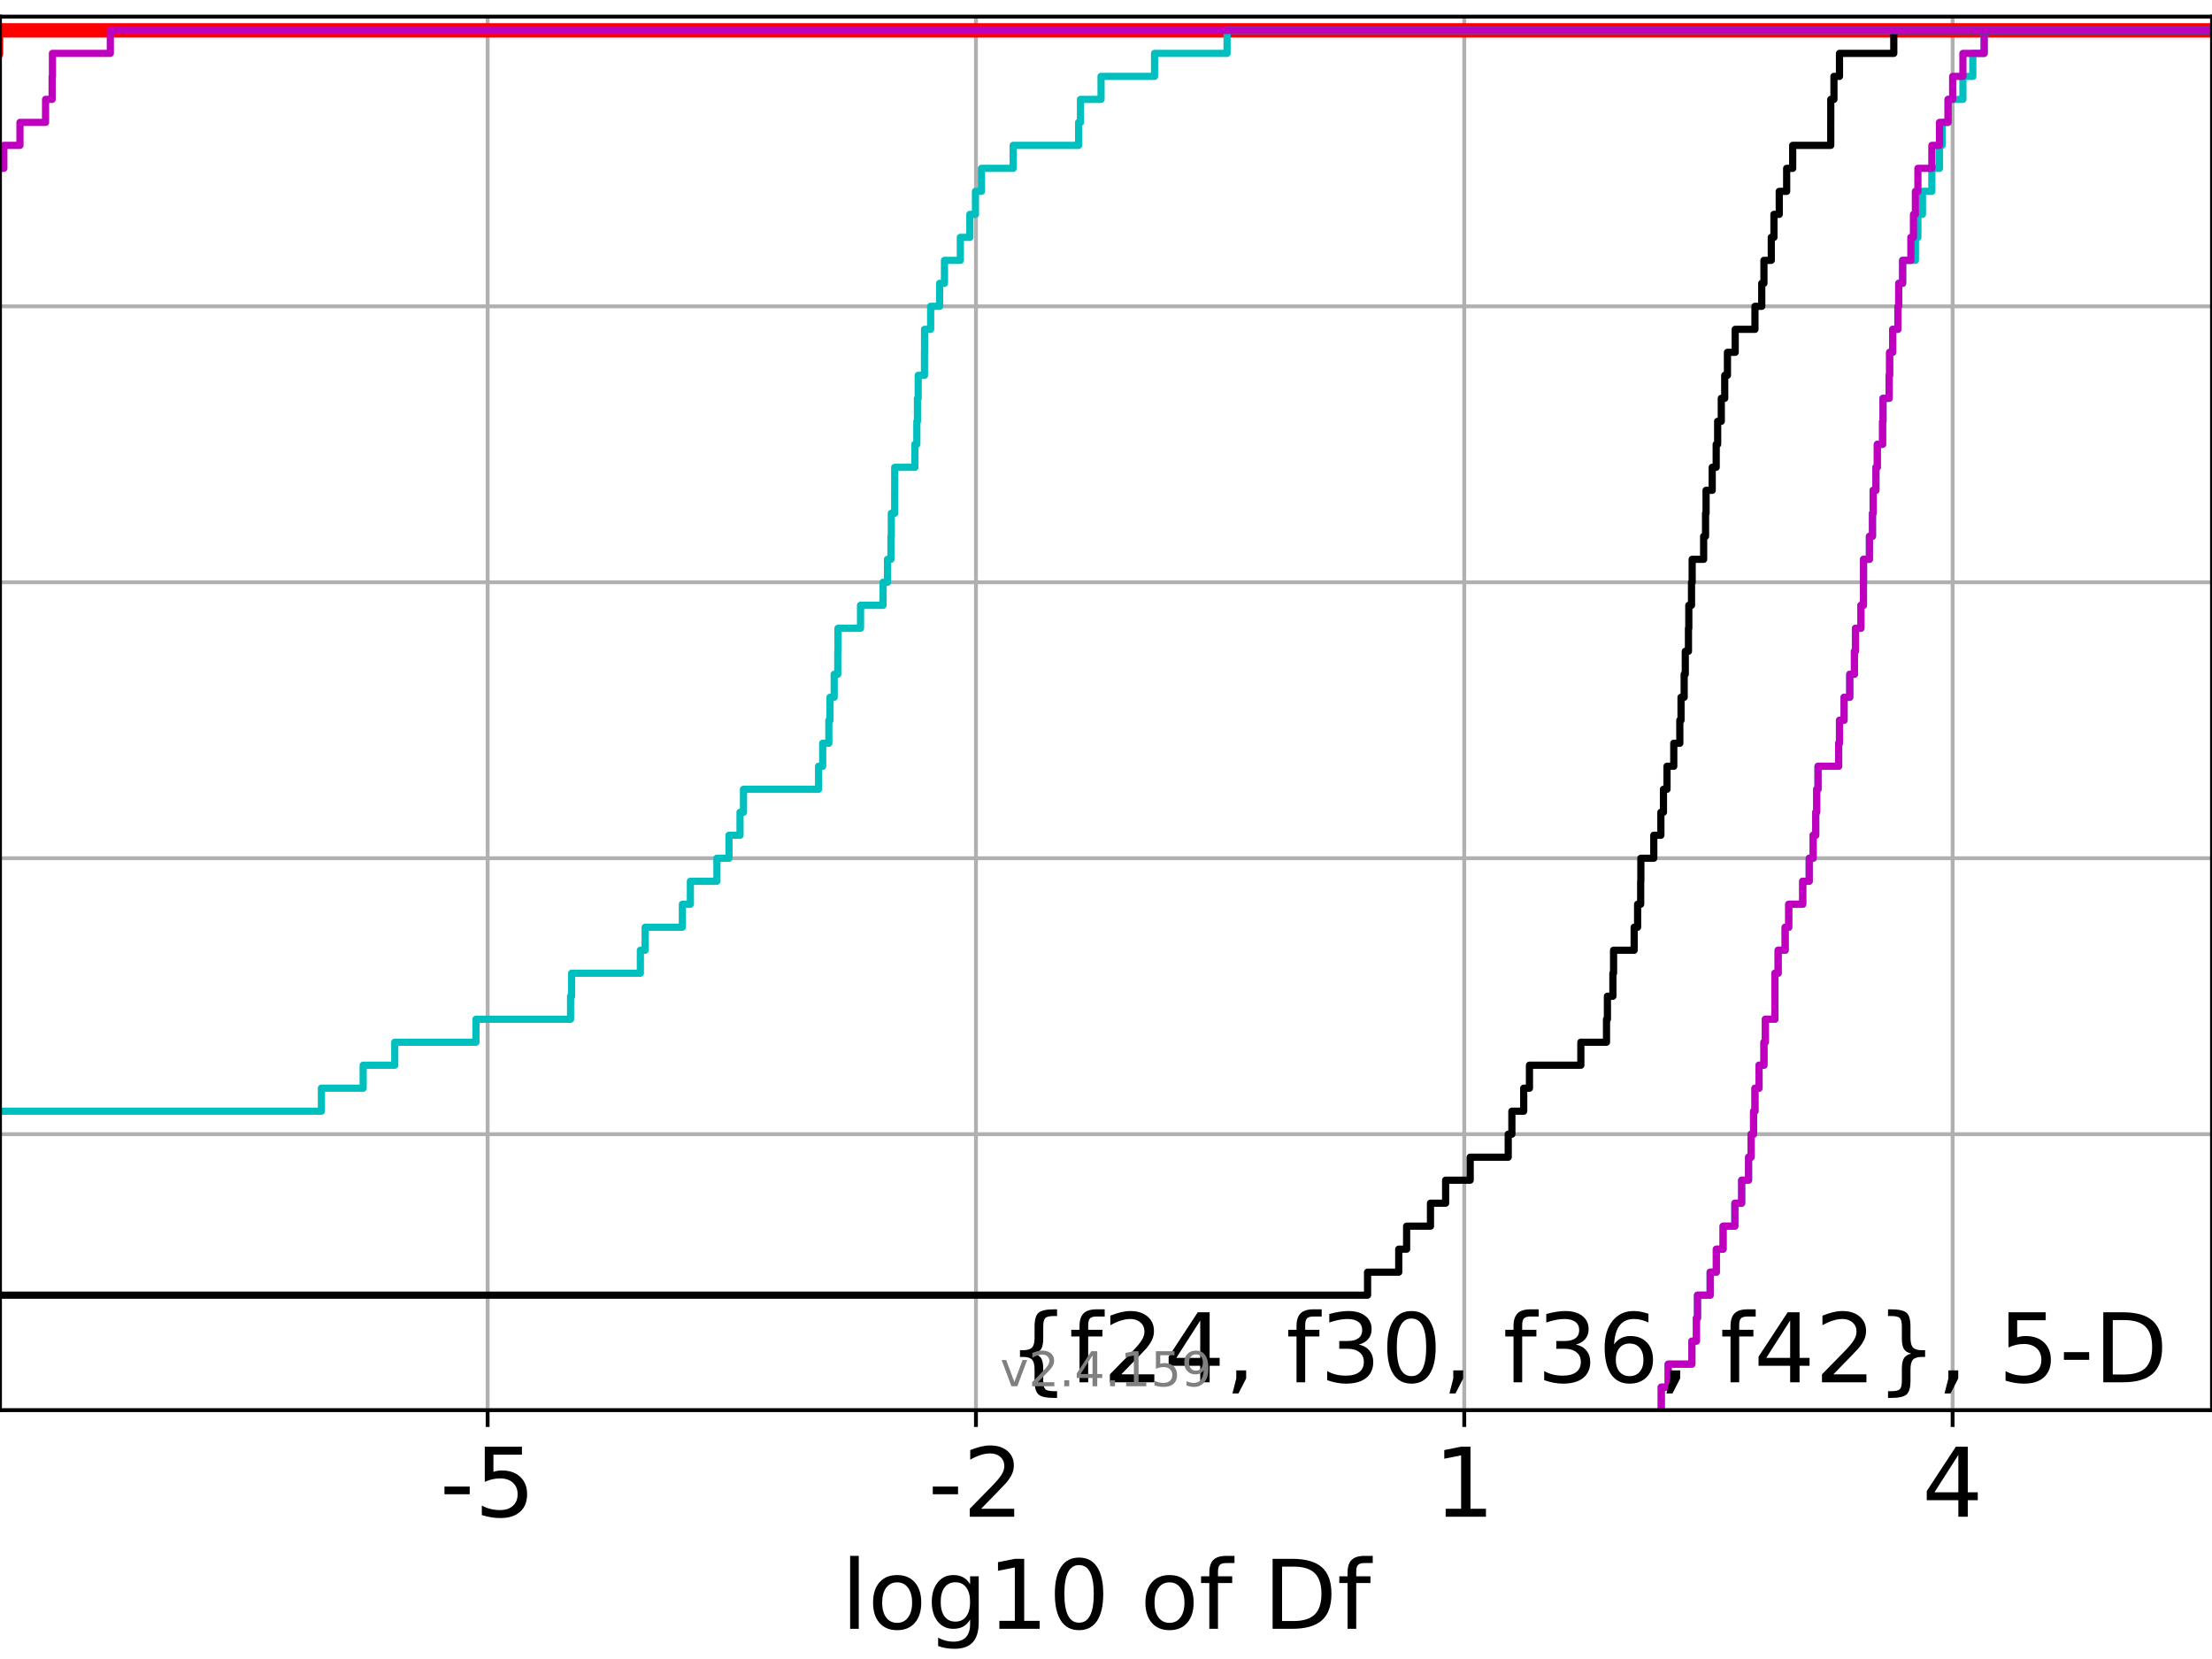 <?xml version="1.0" encoding="utf-8" standalone="no"?>
<!DOCTYPE svg PUBLIC "-//W3C//DTD SVG 1.1//EN"
  "http://www.w3.org/Graphics/SVG/1.1/DTD/svg11.dtd">
<!-- Created with matplotlib (https://matplotlib.org/) -->
<svg height="345.6pt" version="1.1" viewBox="0 0 460.8 345.6" width="460.8pt" xmlns="http://www.w3.org/2000/svg" xmlns:xlink="http://www.w3.org/1999/xlink">
 <defs>
  <style type="text/css">*{stroke-linecap:butt;stroke-linejoin:round;}</style>
 </defs>
 <g id="figure_1">
  <g id="patch_1">
   <path d="M 0 345.6 
L 460.8 345.6 
L 460.8 0 
L 0 0 
z
" style="fill:#ffffff;"/>
  </g>
  <g id="axes_1">
   <g id="patch_2">
    <path d="M 0 293.76 
L 460.8 293.76 
L 460.8 3.456 
L 0 3.456 
z
" style="fill:#ffffff;"/>
   </g>
   <g id="matplotlib.axis_1">
    <g id="xtick_1">
     <g id="line2d_1">
      <path clip-path="url(#p9fcba4b792)" d="M 101.581 293.76 
L 101.581 3.456 
" style="fill:none;stroke:#b0b0b0;stroke-linecap:square;stroke-width:0.8;"/>
     </g>
     <g id="line2d_2">
      <defs>
       <path d="M 0 0 
L 0 3.5 
" id="me59dd06563" style="stroke:#000000;stroke-width:0.8;"/>
      </defs>
      <g>
       <use style="stroke:#000000;stroke-width:0.8;" x="101.581" xlink:href="#me59dd06563" y="293.76"/>
      </g>
     </g>
     <g id="text_1">
      <!-- -5 -->
      <g transform="translate(91.61 315.957)scale(0.2 -0.2)">
       <defs>
        <path d="M 4.891 31.391 
L 31.203 31.391 
L 31.203 23.391 
L 4.891 23.391 
z
" id="DejaVuSans-45"/>
        <path d="M 10.797 72.906 
L 49.516 72.906 
L 49.516 64.594 
L 19.828 64.594 
L 19.828 46.734 
Q 21.969 47.469 24.109 47.828 
Q 26.266 48.188 28.422 48.188 
Q 40.625 48.188 47.75 41.5 
Q 54.891 34.812 54.891 23.391 
Q 54.891 11.625 47.562 5.094 
Q 40.234 -1.422 26.906 -1.422 
Q 22.312 -1.422 17.547 -0.641 
Q 12.797 0.141 7.719 1.703 
L 7.719 11.625 
Q 12.109 9.234 16.797 8.062 
Q 21.484 6.891 26.703 6.891 
Q 35.156 6.891 40.078 11.328 
Q 45.016 15.766 45.016 23.391 
Q 45.016 31 40.078 35.438 
Q 35.156 39.891 26.703 39.891 
Q 22.75 39.891 18.812 39.016 
Q 14.891 38.141 10.797 36.281 
z
" id="DejaVuSans-53"/>
       </defs>
       <use xlink:href="#DejaVuSans-45"/>
       <use x="36.084" xlink:href="#DejaVuSans-53"/>
      </g>
     </g>
    </g>
    <g id="xtick_2">
     <g id="line2d_3">
      <path clip-path="url(#p9fcba4b792)" d="M 203.308 293.76 
L 203.308 3.456 
" style="fill:none;stroke:#b0b0b0;stroke-linecap:square;stroke-width:0.8;"/>
     </g>
     <g id="line2d_4">
      <g>
       <use style="stroke:#000000;stroke-width:0.8;" x="203.308" xlink:href="#me59dd06563" y="293.76"/>
      </g>
     </g>
     <g id="text_2">
      <!-- -2 -->
      <g transform="translate(193.338 315.957)scale(0.2 -0.2)">
       <defs>
        <path d="M 19.188 8.297 
L 53.609 8.297 
L 53.609 0 
L 7.328 0 
L 7.328 8.297 
Q 12.938 14.109 22.625 23.891 
Q 32.328 33.688 34.812 36.531 
Q 39.547 41.844 41.422 45.531 
Q 43.312 49.219 43.312 52.781 
Q 43.312 58.594 39.234 62.25 
Q 35.156 65.922 28.609 65.922 
Q 23.969 65.922 18.812 64.312 
Q 13.672 62.703 7.812 59.422 
L 7.812 69.391 
Q 13.766 71.781 18.938 73 
Q 24.125 74.219 28.422 74.219 
Q 39.75 74.219 46.484 68.547 
Q 53.219 62.891 53.219 53.422 
Q 53.219 48.922 51.531 44.891 
Q 49.859 40.875 45.406 35.406 
Q 44.188 33.984 37.641 27.219 
Q 31.109 20.453 19.188 8.297 
z
" id="DejaVuSans-50"/>
       </defs>
       <use xlink:href="#DejaVuSans-45"/>
       <use x="36.084" xlink:href="#DejaVuSans-50"/>
      </g>
     </g>
    </g>
    <g id="xtick_3">
     <g id="line2d_5">
      <path clip-path="url(#p9fcba4b792)" d="M 305.035 293.76 
L 305.035 3.456 
" style="fill:none;stroke:#b0b0b0;stroke-linecap:square;stroke-width:0.8;"/>
     </g>
     <g id="line2d_6">
      <g>
       <use style="stroke:#000000;stroke-width:0.8;" x="305.035" xlink:href="#me59dd06563" y="293.76"/>
      </g>
     </g>
     <g id="text_3">
      <!-- 1 -->
      <g transform="translate(298.673 315.957)scale(0.2 -0.2)">
       <defs>
        <path d="M 12.406 8.297 
L 28.516 8.297 
L 28.516 63.922 
L 10.984 60.406 
L 10.984 69.391 
L 28.422 72.906 
L 38.281 72.906 
L 38.281 8.297 
L 54.391 8.297 
L 54.391 0 
L 12.406 0 
z
" id="DejaVuSans-49"/>
       </defs>
       <use xlink:href="#DejaVuSans-49"/>
      </g>
     </g>
    </g>
    <g id="xtick_4">
     <g id="line2d_7">
      <path clip-path="url(#p9fcba4b792)" d="M 406.763 293.76 
L 406.763 3.456 
" style="fill:none;stroke:#b0b0b0;stroke-linecap:square;stroke-width:0.8;"/>
     </g>
     <g id="line2d_8">
      <g>
       <use style="stroke:#000000;stroke-width:0.8;" x="406.763" xlink:href="#me59dd06563" y="293.76"/>
      </g>
     </g>
     <g id="text_4">
      <!-- 4 -->
      <g transform="translate(400.4 315.957)scale(0.2 -0.2)">
       <defs>
        <path d="M 37.797 64.312 
L 12.891 25.391 
L 37.797 25.391 
z
M 35.203 72.906 
L 47.609 72.906 
L 47.609 25.391 
L 58.016 25.391 
L 58.016 17.188 
L 47.609 17.188 
L 47.609 0 
L 37.797 0 
L 37.797 17.188 
L 4.891 17.188 
L 4.891 26.703 
z
" id="DejaVuSans-52"/>
       </defs>
       <use xlink:href="#DejaVuSans-52"/>
      </g>
     </g>
    </g>
    <g id="text_5">
     <!-- log10 of Df -->
     <g transform="translate(175.214 339.313)scale(0.2 -0.2)">
      <defs>
       <path d="M 9.422 75.984 
L 18.406 75.984 
L 18.406 0 
L 9.422 0 
z
" id="DejaVuSans-108"/>
       <path d="M 30.609 48.391 
Q 23.391 48.391 19.188 42.75 
Q 14.984 37.109 14.984 27.297 
Q 14.984 17.484 19.156 11.844 
Q 23.344 6.203 30.609 6.203 
Q 37.797 6.203 41.984 11.859 
Q 46.188 17.531 46.188 27.297 
Q 46.188 37.016 41.984 42.703 
Q 37.797 48.391 30.609 48.391 
z
M 30.609 56 
Q 42.328 56 49.016 48.375 
Q 55.719 40.766 55.719 27.297 
Q 55.719 13.875 49.016 6.219 
Q 42.328 -1.422 30.609 -1.422 
Q 18.844 -1.422 12.172 6.219 
Q 5.516 13.875 5.516 27.297 
Q 5.516 40.766 12.172 48.375 
Q 18.844 56 30.609 56 
z
" id="DejaVuSans-111"/>
       <path d="M 45.406 27.984 
Q 45.406 37.75 41.375 43.109 
Q 37.359 48.484 30.078 48.484 
Q 22.859 48.484 18.828 43.109 
Q 14.797 37.75 14.797 27.984 
Q 14.797 18.266 18.828 12.891 
Q 22.859 7.516 30.078 7.516 
Q 37.359 7.516 41.375 12.891 
Q 45.406 18.266 45.406 27.984 
z
M 54.391 6.781 
Q 54.391 -7.172 48.188 -13.984 
Q 42 -20.797 29.203 -20.797 
Q 24.469 -20.797 20.266 -20.094 
Q 16.062 -19.391 12.109 -17.922 
L 12.109 -9.188 
Q 16.062 -11.328 19.922 -12.344 
Q 23.781 -13.375 27.781 -13.375 
Q 36.625 -13.375 41.016 -8.766 
Q 45.406 -4.156 45.406 5.172 
L 45.406 9.625 
Q 42.625 4.781 38.281 2.391 
Q 33.938 0 27.875 0 
Q 17.828 0 11.672 7.656 
Q 5.516 15.328 5.516 27.984 
Q 5.516 40.672 11.672 48.328 
Q 17.828 56 27.875 56 
Q 33.938 56 38.281 53.609 
Q 42.625 51.219 45.406 46.391 
L 45.406 54.688 
L 54.391 54.688 
z
" id="DejaVuSans-103"/>
       <path d="M 31.781 66.406 
Q 24.172 66.406 20.328 58.906 
Q 16.5 51.422 16.5 36.375 
Q 16.5 21.391 20.328 13.891 
Q 24.172 6.391 31.781 6.391 
Q 39.453 6.391 43.281 13.891 
Q 47.125 21.391 47.125 36.375 
Q 47.125 51.422 43.281 58.906 
Q 39.453 66.406 31.781 66.406 
z
M 31.781 74.219 
Q 44.047 74.219 50.516 64.516 
Q 56.984 54.828 56.984 36.375 
Q 56.984 17.969 50.516 8.266 
Q 44.047 -1.422 31.781 -1.422 
Q 19.531 -1.422 13.062 8.266 
Q 6.594 17.969 6.594 36.375 
Q 6.594 54.828 13.062 64.516 
Q 19.531 74.219 31.781 74.219 
z
" id="DejaVuSans-48"/>
       <path id="DejaVuSans-32"/>
       <path d="M 37.109 75.984 
L 37.109 68.5 
L 28.516 68.5 
Q 23.688 68.5 21.797 66.547 
Q 19.922 64.594 19.922 59.516 
L 19.922 54.688 
L 34.719 54.688 
L 34.719 47.703 
L 19.922 47.703 
L 19.922 0 
L 10.891 0 
L 10.891 47.703 
L 2.297 47.703 
L 2.297 54.688 
L 10.891 54.688 
L 10.891 58.5 
Q 10.891 67.625 15.141 71.797 
Q 19.391 75.984 28.609 75.984 
z
" id="DejaVuSans-102"/>
       <path d="M 19.672 64.797 
L 19.672 8.109 
L 31.594 8.109 
Q 46.688 8.109 53.688 14.938 
Q 60.688 21.781 60.688 36.531 
Q 60.688 51.172 53.688 57.984 
Q 46.688 64.797 31.594 64.797 
z
M 9.812 72.906 
L 30.078 72.906 
Q 51.266 72.906 61.172 64.094 
Q 71.094 55.281 71.094 36.531 
Q 71.094 17.672 61.125 8.828 
Q 51.172 0 30.078 0 
L 9.812 0 
z
" id="DejaVuSans-68"/>
      </defs>
      <use xlink:href="#DejaVuSans-108"/>
      <use x="27.783" xlink:href="#DejaVuSans-111"/>
      <use x="88.965" xlink:href="#DejaVuSans-103"/>
      <use x="152.441" xlink:href="#DejaVuSans-49"/>
      <use x="216.064" xlink:href="#DejaVuSans-48"/>
      <use x="279.688" xlink:href="#DejaVuSans-32"/>
      <use x="311.475" xlink:href="#DejaVuSans-111"/>
      <use x="372.656" xlink:href="#DejaVuSans-102"/>
      <use x="407.861" xlink:href="#DejaVuSans-32"/>
      <use x="439.648" xlink:href="#DejaVuSans-68"/>
      <use x="516.65" xlink:href="#DejaVuSans-102"/>
     </g>
    </g>
   </g>
   <g id="matplotlib.axis_2">
    <g id="ytick_1">
     <g id="line2d_9">
      <path clip-path="url(#p9fcba4b792)" d="M 0 293.76 
L 460.8 293.76 
" style="fill:none;stroke:#b0b0b0;stroke-linecap:square;stroke-width:0.8;"/>
     </g>
     <g id="line2d_10">
      <defs>
       <path d="M 0 0 
L -3.5 0 
" id="m543eb35c7c" style="stroke:#000000;stroke-width:0.8;"/>
      </defs>
      <g>
       <use style="stroke:#000000;stroke-width:0.8;" x="0" xlink:href="#m543eb35c7c" y="293.76"/>
      </g>
     </g>
    </g>
    <g id="ytick_2">
     <g id="line2d_11">
      <path clip-path="url(#p9fcba4b792)" d="M 0 236.274 
L 460.8 236.274 
" style="fill:none;stroke:#b0b0b0;stroke-linecap:square;stroke-width:0.8;"/>
     </g>
     <g id="line2d_12">
      <g>
       <use style="stroke:#000000;stroke-width:0.8;" x="0" xlink:href="#m543eb35c7c" y="236.274"/>
      </g>
     </g>
    </g>
    <g id="ytick_3">
     <g id="line2d_13">
      <path clip-path="url(#p9fcba4b792)" d="M 0 178.788 
L 460.8 178.788 
" style="fill:none;stroke:#b0b0b0;stroke-linecap:square;stroke-width:0.8;"/>
     </g>
     <g id="line2d_14">
      <g>
       <use style="stroke:#000000;stroke-width:0.8;" x="0" xlink:href="#m543eb35c7c" y="178.788"/>
      </g>
     </g>
    </g>
    <g id="ytick_4">
     <g id="line2d_15">
      <path clip-path="url(#p9fcba4b792)" d="M 0 121.302 
L 460.8 121.302 
" style="fill:none;stroke:#b0b0b0;stroke-linecap:square;stroke-width:0.8;"/>
     </g>
     <g id="line2d_16">
      <g>
       <use style="stroke:#000000;stroke-width:0.8;" x="0" xlink:href="#m543eb35c7c" y="121.302"/>
      </g>
     </g>
    </g>
    <g id="ytick_5">
     <g id="line2d_17">
      <path clip-path="url(#p9fcba4b792)" d="M 0 63.816 
L 460.8 63.816 
" style="fill:none;stroke:#b0b0b0;stroke-linecap:square;stroke-width:0.8;"/>
     </g>
     <g id="line2d_18">
      <g>
       <use style="stroke:#000000;stroke-width:0.8;" x="0" xlink:href="#m543eb35c7c" y="63.816"/>
      </g>
     </g>
    </g>
    <g id="ytick_6">
     <g id="line2d_19">
      <path clip-path="url(#p9fcba4b792)" d="M 0 6.33 
L 460.8 6.33 
" style="fill:none;stroke:#b0b0b0;stroke-linecap:square;stroke-width:0.8;"/>
     </g>
     <g id="line2d_20">
      <g>
       <use style="stroke:#000000;stroke-width:0.8;" x="0" xlink:href="#m543eb35c7c" y="6.33"/>
      </g>
     </g>
    </g>
   </g>
   <g id="line2d_21">
    <path clip-path="url(#p9fcba4b792)" d="M -1 11.121 
L -0.825 11.121 
L -0.825 6.33 
L -0.825 6.33 
L -0.825 6.33 
L 460.8 6.33 
" style="fill:none;stroke:#ff0000;stroke-linecap:square;stroke-width:3;"/>
   </g>
   <g id="line2d_22">
    <path clip-path="url(#p9fcba4b792)" d="M 346.071 293.76 
L 346.071 288.97 
L 347.505 288.97 
L 347.505 284.179 
L 352.45 284.179 
L 352.45 279.389 
L 353.389 279.389 
L 353.389 274.598 
L 353.617 274.598 
L 353.617 269.808 
L 356.256 269.808 
L 356.256 265.017 
L 357.545 265.017 
L 357.545 260.227 
L 358.949 260.227 
L 358.949 255.436 
L 361.404 255.436 
L 361.404 250.646 
L 362.822 250.646 
L 362.822 245.855 
L 364.257 245.855 
L 364.257 241.065 
L 364.784 241.065 
L 364.784 236.274 
L 365.306 236.274 
L 365.306 231.484 
L 365.59 231.484 
L 365.59 226.693 
L 366.439 226.693 
L 366.439 221.903 
L 367.462 221.903 
L 367.462 217.112 
L 367.747 217.112 
L 367.747 212.322 
L 369.749 212.322 
L 369.749 207.531 
L 369.75 207.531 
L 369.75 202.741 
L 370.42 202.741 
L 370.42 197.95 
L 371.878 197.95 
L 371.878 193.16 
L 372.626 193.16 
L 372.626 188.369 
L 375.539 188.369 
L 375.539 183.579 
L 376.894 183.579 
L 376.894 178.788 
L 377.708 178.788 
L 377.708 173.998 
L 378.248 173.998 
L 378.248 169.207 
L 378.445 169.207 
L 378.445 164.417 
L 378.726 164.417 
L 378.726 159.626 
L 383.028 159.626 
L 383.028 154.836 
L 383.2 154.836 
L 383.2 150.045 
L 384.151 150.045 
L 384.151 145.255 
L 385.336 145.255 
L 385.336 140.464 
L 386.313 140.464 
L 386.313 135.674 
L 386.524 135.674 
L 386.524 130.883 
L 387.657 130.883 
L 387.657 126.093 
L 388.19 126.093 
L 388.19 121.302 
L 388.205 121.302 
L 388.205 116.512 
L 389.434 116.512 
L 389.434 111.721 
L 390.071 111.721 
L 390.071 106.931 
L 390.21 106.931 
L 390.21 102.14 
L 390.787 102.14 
L 390.787 97.35 
L 391.081 97.35 
L 391.081 92.559 
L 392.181 92.559 
L 392.181 87.769 
L 392.263 87.769 
L 392.263 82.978 
L 393.537 82.978 
L 393.537 78.188 
L 393.644 78.188 
L 393.644 73.397 
L 394.279 73.397 
L 394.279 68.607 
L 395.365 68.607 
L 395.365 63.816 
L 395.541 63.816 
L 395.541 59.026 
L 396.353 59.026 
L 396.353 54.235 
L 399.011 54.235 
L 399.011 49.445 
L 399.534 49.445 
L 399.534 44.654 
L 400.482 44.654 
L 400.482 39.864 
L 402.441 39.864 
L 402.441 35.073 
L 404.035 35.073 
L 404.035 30.283 
L 404.576 30.283 
L 404.576 25.492 
L 405.818 25.492 
L 405.818 20.702 
L 408.91 20.702 
L 408.91 15.911 
L 410.973 15.911 
L 410.973 11.121 
L 413.34 11.121 
L 413.34 6.33 
L 413.34 6.33 
L 413.34 6.33 
L 460.8 6.33 
" style="fill:none;stroke:#00bfbf;stroke-linecap:square;stroke-width:1.5;"/>
   </g>
   <g id="line2d_23">
    <path clip-path="url(#p9fcba4b792)" d="M 346.071 293.76 
L 346.071 288.97 
L 347.505 288.97 
L 347.505 284.179 
L 352.45 284.179 
L 352.45 279.389 
L 353.389 279.389 
L 353.389 274.598 
L 353.617 274.598 
L 353.617 269.808 
L 356.256 269.808 
L 356.256 265.017 
L 357.545 265.017 
L 357.545 260.227 
L 358.949 260.227 
L 358.949 255.436 
L 361.404 255.436 
L 361.404 250.646 
L 362.822 250.646 
L 362.822 245.855 
L 364.257 245.855 
L 364.257 241.065 
L 364.784 241.065 
L 364.784 236.274 
L 365.306 236.274 
L 365.306 231.484 
L 365.59 231.484 
L 365.59 226.693 
L 366.439 226.693 
L 366.439 221.903 
L 367.462 221.903 
L 367.462 217.112 
L 367.747 217.112 
L 367.747 212.322 
L 369.749 212.322 
L 369.749 207.531 
L 369.75 207.531 
L 369.75 202.741 
L 370.42 202.741 
L 370.42 197.95 
L 371.878 197.95 
L 371.878 193.16 
L 372.626 193.16 
L 372.626 188.369 
L 375.539 188.369 
L 375.539 183.579 
L 376.894 183.579 
L 376.894 178.788 
L 377.708 178.788 
L 377.708 173.998 
L 378.248 173.998 
L 378.248 169.207 
L 378.445 169.207 
L 378.445 164.417 
L 378.726 164.417 
L 378.726 159.626 
L 383.028 159.626 
L 383.028 154.836 
L 383.2 154.836 
L 383.2 150.045 
L 384.151 150.045 
L 384.151 145.255 
L 385.336 145.255 
L 385.336 140.464 
L 386.313 140.464 
L 386.313 135.674 
L 386.524 135.674 
L 386.524 130.883 
L 387.657 130.883 
L 387.657 126.093 
L 388.19 126.093 
L 388.19 121.302 
L 388.205 121.302 
L 388.205 116.512 
L 389.434 116.512 
L 389.434 111.721 
L 390.071 111.721 
L 390.071 106.931 
L 390.21 106.931 
L 390.21 102.14 
L 390.787 102.14 
L 390.787 97.35 
L 391.081 97.35 
L 391.081 92.559 
L 392.181 92.559 
L 392.181 87.769 
L 392.263 87.769 
L 392.263 82.978 
L 393.537 82.978 
L 393.537 78.188 
L 393.644 78.188 
L 393.644 73.397 
L 394.279 73.397 
L 394.279 68.607 
L 395.365 68.607 
L 395.365 63.816 
L 395.541 63.816 
L 395.541 59.026 
L 396.353 59.026 
L 396.353 54.235 
L 398.066 54.235 
L 398.066 49.445 
L 398.608 49.445 
L 398.608 44.654 
L 399.011 44.654 
L 399.011 39.864 
L 399.534 39.864 
L 399.534 35.073 
L 402.441 35.073 
L 402.441 30.283 
L 404.035 30.283 
L 404.035 25.492 
L 405.818 25.492 
L 405.818 20.702 
L 406.772 20.702 
L 406.772 15.911 
L 408.91 15.911 
L 408.91 11.121 
L 413.34 11.121 
L 413.34 6.33 
L 413.34 6.33 
L 413.34 6.33 
L 460.8 6.33 
" style="fill:none;stroke:#bf00bf;stroke-linecap:square;stroke-width:1.5;"/>
   </g>
   <g id="line2d_24">
    <path clip-path="url(#p9fcba4b792)" d="M -1 269.808 
L 284.89 269.808 
L 284.89 265.017 
L 291.383 265.017 
L 291.383 260.227 
L 293.025 260.227 
L 293.025 255.436 
L 297.994 255.436 
L 297.994 250.646 
L 301.15 250.646 
L 301.15 245.855 
L 306.265 245.855 
L 306.265 241.065 
L 314.19 241.065 
L 314.19 236.274 
L 314.951 236.274 
L 314.951 231.484 
L 317.417 231.484 
L 317.417 226.693 
L 318.613 226.693 
L 318.613 221.903 
L 329.319 221.903 
L 329.319 217.112 
L 334.665 217.112 
L 334.665 212.322 
L 334.855 212.322 
L 334.855 207.531 
L 335.995 207.531 
L 335.995 202.741 
L 336.135 202.741 
L 336.135 197.95 
L 340.423 197.95 
L 340.423 193.16 
L 341.144 193.16 
L 341.144 188.369 
L 341.784 188.369 
L 341.784 183.579 
L 341.821 183.579 
L 341.821 178.788 
L 344.513 178.788 
L 344.513 173.998 
L 345.992 173.998 
L 345.992 169.207 
L 346.528 169.207 
L 346.528 164.417 
L 347.268 164.417 
L 347.268 159.626 
L 348.677 159.626 
L 348.677 154.836 
L 349.936 154.836 
L 349.936 150.045 
L 350.19 150.045 
L 350.19 145.255 
L 350.842 145.255 
L 350.842 140.464 
L 351.076 140.464 
L 351.076 135.674 
L 351.737 135.674 
L 351.737 130.883 
L 351.809 130.883 
L 351.809 126.093 
L 352.375 126.093 
L 352.375 121.302 
L 352.51 121.302 
L 352.51 116.512 
L 354.9 116.512 
L 354.9 111.721 
L 355.298 111.721 
L 355.298 106.931 
L 355.405 106.931 
L 355.405 102.14 
L 356.683 102.14 
L 356.683 97.35 
L 357.514 97.35 
L 357.514 92.559 
L 357.82 92.559 
L 357.82 87.769 
L 358.575 87.769 
L 358.575 82.978 
L 359.291 82.978 
L 359.291 78.188 
L 359.859 78.188 
L 359.859 73.397 
L 361.474 73.397 
L 361.474 68.607 
L 365.59 68.607 
L 365.59 63.816 
L 367.003 63.816 
L 367.003 59.026 
L 367.462 59.026 
L 367.462 54.235 
L 368.99 54.235 
L 368.99 49.445 
L 369.545 49.445 
L 369.545 44.654 
L 370.651 44.654 
L 370.651 39.864 
L 372.193 39.864 
L 372.193 35.073 
L 373.45 35.073 
L 373.45 30.283 
L 381.378 30.283 
L 381.378 25.492 
L 381.384 25.492 
L 381.384 20.702 
L 382.046 20.702 
L 382.046 15.911 
L 383.2 15.911 
L 383.2 11.121 
L 394.51 11.121 
L 394.51 6.33 
L 394.51 6.33 
L 394.51 6.33 
L 460.8 6.33 
" style="fill:none;stroke:#000000;stroke-linecap:square;stroke-width:1.5;"/>
   </g>
   <g id="line2d_25">
    <path clip-path="url(#p9fcba4b792)" d="M -1 231.484 
L 66.953 231.484 
L 66.953 226.693 
L 75.653 226.693 
L 75.653 221.903 
L 82.236 221.903 
L 82.236 217.112 
L 99.156 217.112 
L 99.156 212.322 
L 118.86 212.322 
L 118.86 207.531 
L 119.076 207.531 
L 119.076 202.741 
L 133.401 202.741 
L 133.401 197.95 
L 134.397 197.95 
L 134.397 193.16 
L 142.152 193.16 
L 142.152 188.369 
L 143.815 188.369 
L 143.815 183.579 
L 149.346 183.579 
L 149.346 178.788 
L 151.861 178.788 
L 151.861 173.998 
L 154.159 173.998 
L 154.159 169.207 
L 154.884 169.207 
L 154.884 164.417 
L 170.524 164.417 
L 170.524 159.626 
L 171.382 159.626 
L 171.382 154.836 
L 172.663 154.836 
L 172.663 150.045 
L 172.902 150.045 
L 172.902 145.255 
L 173.774 145.255 
L 173.774 140.464 
L 174.526 140.464 
L 174.526 135.674 
L 174.564 135.674 
L 174.564 130.883 
L 179.261 130.883 
L 179.261 126.093 
L 183.959 126.093 
L 183.959 121.302 
L 184.883 121.302 
L 184.883 116.512 
L 185.602 116.512 
L 185.602 111.721 
L 185.675 111.721 
L 185.675 106.931 
L 186.375 106.931 
L 186.375 102.14 
L 186.388 102.14 
L 186.388 97.35 
L 190.593 97.35 
L 190.593 92.559 
L 190.994 92.559 
L 190.994 87.769 
L 191.119 87.769 
L 191.119 82.978 
L 191.277 82.978 
L 191.277 78.188 
L 192.584 78.188 
L 192.584 73.397 
L 192.601 73.397 
L 192.601 68.607 
L 193.871 68.607 
L 193.871 63.816 
L 195.736 63.816 
L 195.736 59.026 
L 196.752 59.026 
L 196.752 54.235 
L 200.057 54.235 
L 200.057 49.445 
L 202.037 49.445 
L 202.037 44.654 
L 203.205 44.654 
L 203.205 39.864 
L 204.452 39.864 
L 204.452 35.073 
L 211.066 35.073 
L 211.066 30.283 
L 224.694 30.283 
L 224.694 25.492 
L 225.085 25.492 
L 225.085 20.702 
L 229.368 20.702 
L 229.368 15.911 
L 240.515 15.911 
L 240.515 11.121 
L 255.621 11.121 
L 255.621 6.33 
L 255.621 6.33 
L 255.621 6.33 
L 460.8 6.33 
" style="fill:none;stroke:#00bfbf;stroke-linecap:square;stroke-width:1.5;"/>
   </g>
   <g id="line2d_26">
    <path clip-path="url(#p9fcba4b792)" d="M -1 39.864 
L -0.825 39.864 
L -0.825 35.073 
L 0.803 35.073 
L 0.803 30.283 
L 4.159 30.283 
L 4.159 25.492 
L 9.492 25.492 
L 9.492 20.702 
L 10.861 20.702 
L 10.861 15.911 
L 10.925 15.911 
L 10.925 11.121 
L 22.984 11.121 
L 22.984 6.33 
L 22.984 6.33 
L 22.984 6.33 
L 460.8 6.33 
" style="fill:none;stroke:#bf00bf;stroke-linecap:square;stroke-width:1.5;"/>
   </g>
   <g id="patch_3">
    <path d="M 0 293.76 
L 0 3.456 
" style="fill:none;stroke:#000000;stroke-linecap:square;stroke-linejoin:miter;stroke-width:0.8;"/>
   </g>
   <g id="patch_4">
    <path d="M 460.8 293.76 
L 460.8 3.456 
" style="fill:none;stroke:#000000;stroke-linecap:square;stroke-linejoin:miter;stroke-width:0.8;"/>
   </g>
   <g id="patch_5">
    <path d="M 0 293.76 
L 460.8 293.76 
" style="fill:none;stroke:#000000;stroke-linecap:square;stroke-linejoin:miter;stroke-width:0.8;"/>
   </g>
   <g id="patch_6">
    <path d="M 0 3.456 
L 460.8 3.456 
" style="fill:none;stroke:#000000;stroke-linecap:square;stroke-linejoin:miter;stroke-width:0.8;"/>
   </g>
   <g id="text_6">
    <!-- {f24, f30, f36, f42}, 5-D -->
    <g transform="translate(209.981 287.954)scale(0.2 -0.2)">
     <defs>
      <path d="M 51.125 -9.281 
L 51.125 -16.312 
L 48.094 -16.312 
Q 35.938 -16.312 31.812 -12.688 
Q 27.688 -9.078 27.688 1.703 
L 27.688 13.375 
Q 27.688 20.75 25.047 23.578 
Q 22.406 26.422 15.484 26.422 
L 12.5 26.422 
L 12.5 33.406 
L 15.484 33.406 
Q 22.469 33.406 25.078 36.203 
Q 27.688 39.016 27.688 46.297 
L 27.688 58.016 
Q 27.688 68.797 31.812 72.391 
Q 35.938 75.984 48.094 75.984 
L 51.125 75.984 
L 51.125 69 
L 47.797 69 
Q 40.922 69 38.812 66.844 
Q 36.719 64.703 36.719 57.812 
L 36.719 45.703 
Q 36.719 38.031 34.5 34.562 
Q 32.281 31.109 26.906 29.891 
Q 32.328 28.562 34.516 25.094 
Q 36.719 21.625 36.719 14.016 
L 36.719 1.906 
Q 36.719 -4.984 38.812 -7.125 
Q 40.922 -9.281 47.797 -9.281 
z
" id="DejaVuSans-123"/>
      <path d="M 11.719 12.406 
L 22.016 12.406 
L 22.016 4 
L 14.016 -11.625 
L 7.719 -11.625 
L 11.719 4 
z
" id="DejaVuSans-44"/>
      <path d="M 40.578 39.312 
Q 47.656 37.797 51.625 33 
Q 55.609 28.219 55.609 21.188 
Q 55.609 10.406 48.188 4.484 
Q 40.766 -1.422 27.094 -1.422 
Q 22.516 -1.422 17.656 -0.516 
Q 12.797 0.391 7.625 2.203 
L 7.625 11.719 
Q 11.719 9.328 16.594 8.109 
Q 21.484 6.891 26.812 6.891 
Q 36.078 6.891 40.938 10.547 
Q 45.797 14.203 45.797 21.188 
Q 45.797 27.641 41.281 31.266 
Q 36.766 34.906 28.719 34.906 
L 20.219 34.906 
L 20.219 43.016 
L 29.109 43.016 
Q 36.375 43.016 40.234 45.922 
Q 44.094 48.828 44.094 54.297 
Q 44.094 59.906 40.109 62.906 
Q 36.141 65.922 28.719 65.922 
Q 24.656 65.922 20.016 65.031 
Q 15.375 64.156 9.812 62.312 
L 9.812 71.094 
Q 15.438 72.656 20.344 73.438 
Q 25.25 74.219 29.594 74.219 
Q 40.828 74.219 47.359 69.109 
Q 53.906 64.016 53.906 55.328 
Q 53.906 49.266 50.438 45.094 
Q 46.969 40.922 40.578 39.312 
z
" id="DejaVuSans-51"/>
      <path d="M 33.016 40.375 
Q 26.375 40.375 22.484 35.828 
Q 18.609 31.297 18.609 23.391 
Q 18.609 15.531 22.484 10.953 
Q 26.375 6.391 33.016 6.391 
Q 39.656 6.391 43.531 10.953 
Q 47.406 15.531 47.406 23.391 
Q 47.406 31.297 43.531 35.828 
Q 39.656 40.375 33.016 40.375 
z
M 52.594 71.297 
L 52.594 62.312 
Q 48.875 64.062 45.094 64.984 
Q 41.312 65.922 37.594 65.922 
Q 27.828 65.922 22.672 59.328 
Q 17.531 52.734 16.797 39.406 
Q 19.672 43.656 24.016 45.922 
Q 28.375 48.188 33.594 48.188 
Q 44.578 48.188 50.953 41.516 
Q 57.328 34.859 57.328 23.391 
Q 57.328 12.156 50.688 5.359 
Q 44.047 -1.422 33.016 -1.422 
Q 20.359 -1.422 13.672 8.266 
Q 6.984 17.969 6.984 36.375 
Q 6.984 53.656 15.188 63.938 
Q 23.391 74.219 37.203 74.219 
Q 40.922 74.219 44.703 73.484 
Q 48.484 72.75 52.594 71.297 
z
" id="DejaVuSans-54"/>
      <path d="M 12.5 -9.281 
L 15.922 -9.281 
Q 22.75 -9.281 24.828 -7.172 
Q 26.906 -5.078 26.906 1.906 
L 26.906 14.016 
Q 26.906 21.625 29.094 25.094 
Q 31.297 28.562 36.719 29.891 
Q 31.297 31.109 29.094 34.562 
Q 26.906 38.031 26.906 45.703 
L 26.906 57.812 
Q 26.906 64.75 24.828 66.875 
Q 22.75 69 15.922 69 
L 12.5 69 
L 12.5 75.984 
L 15.578 75.984 
Q 27.734 75.984 31.812 72.391 
Q 35.891 68.797 35.891 58.016 
L 35.891 46.297 
Q 35.891 39.016 38.516 36.203 
Q 41.156 33.406 48.094 33.406 
L 51.125 33.406 
L 51.125 26.422 
L 48.094 26.422 
Q 41.156 26.422 38.516 23.578 
Q 35.891 20.75 35.891 13.375 
L 35.891 1.703 
Q 35.891 -9.078 31.812 -12.688 
Q 27.734 -16.312 15.578 -16.312 
L 12.5 -16.312 
z
" id="DejaVuSans-125"/>
     </defs>
     <use xlink:href="#DejaVuSans-123"/>
     <use x="63.623" xlink:href="#DejaVuSans-102"/>
     <use x="98.828" xlink:href="#DejaVuSans-50"/>
     <use x="162.451" xlink:href="#DejaVuSans-52"/>
     <use x="226.074" xlink:href="#DejaVuSans-44"/>
     <use x="257.861" xlink:href="#DejaVuSans-32"/>
     <use x="289.648" xlink:href="#DejaVuSans-102"/>
     <use x="324.854" xlink:href="#DejaVuSans-51"/>
     <use x="388.477" xlink:href="#DejaVuSans-48"/>
     <use x="452.1" xlink:href="#DejaVuSans-44"/>
     <use x="483.887" xlink:href="#DejaVuSans-32"/>
     <use x="515.674" xlink:href="#DejaVuSans-102"/>
     <use x="550.879" xlink:href="#DejaVuSans-51"/>
     <use x="614.502" xlink:href="#DejaVuSans-54"/>
     <use x="678.125" xlink:href="#DejaVuSans-44"/>
     <use x="709.912" xlink:href="#DejaVuSans-32"/>
     <use x="741.699" xlink:href="#DejaVuSans-102"/>
     <use x="776.904" xlink:href="#DejaVuSans-52"/>
     <use x="840.527" xlink:href="#DejaVuSans-50"/>
     <use x="904.15" xlink:href="#DejaVuSans-125"/>
     <use x="967.773" xlink:href="#DejaVuSans-44"/>
     <use x="999.561" xlink:href="#DejaVuSans-32"/>
     <use x="1031.348" xlink:href="#DejaVuSans-53"/>
     <use x="1094.971" xlink:href="#DejaVuSans-45"/>
     <use x="1131.055" xlink:href="#DejaVuSans-68"/>
    </g>
   </g>
   <g id="text_7">
    <!-- v2.4.159 -->
    <g style="fill:#808080;" transform="translate(208.356 288.777)scale(0.1 -0.1)">
     <defs>
      <path d="M 2.984 54.688 
L 12.5 54.688 
L 29.594 8.797 
L 46.688 54.688 
L 56.203 54.688 
L 35.688 0 
L 23.484 0 
z
" id="DejaVuSans-118"/>
      <path d="M 10.688 12.406 
L 21 12.406 
L 21 0 
L 10.688 0 
z
" id="DejaVuSans-46"/>
      <path d="M 10.984 1.516 
L 10.984 10.5 
Q 14.703 8.734 18.5 7.812 
Q 22.312 6.891 25.984 6.891 
Q 35.75 6.891 40.891 13.453 
Q 46.047 20.016 46.781 33.406 
Q 43.953 29.203 39.594 26.953 
Q 35.25 24.703 29.984 24.703 
Q 19.047 24.703 12.672 31.312 
Q 6.297 37.938 6.297 49.422 
Q 6.297 60.641 12.938 67.422 
Q 19.578 74.219 30.609 74.219 
Q 43.266 74.219 49.922 64.516 
Q 56.594 54.828 56.594 36.375 
Q 56.594 19.141 48.406 8.859 
Q 40.234 -1.422 26.422 -1.422 
Q 22.703 -1.422 18.891 -0.688 
Q 15.094 0.047 10.984 1.516 
z
M 30.609 32.422 
Q 37.25 32.422 41.125 36.953 
Q 45.016 41.5 45.016 49.422 
Q 45.016 57.281 41.125 61.844 
Q 37.25 66.406 30.609 66.406 
Q 23.969 66.406 20.094 61.844 
Q 16.219 57.281 16.219 49.422 
Q 16.219 41.5 20.094 36.953 
Q 23.969 32.422 30.609 32.422 
z
" id="DejaVuSans-57"/>
     </defs>
     <use xlink:href="#DejaVuSans-118"/>
     <use x="59.18" xlink:href="#DejaVuSans-50"/>
     <use x="122.803" xlink:href="#DejaVuSans-46"/>
     <use x="154.59" xlink:href="#DejaVuSans-52"/>
     <use x="218.213" xlink:href="#DejaVuSans-46"/>
     <use x="250" xlink:href="#DejaVuSans-49"/>
     <use x="313.623" xlink:href="#DejaVuSans-53"/>
     <use x="377.246" xlink:href="#DejaVuSans-57"/>
    </g>
   </g>
  </g>
 </g>
 <defs>
  <clipPath id="p9fcba4b792">
   <rect height="290.304" width="460.8" x="0" y="3.456"/>
  </clipPath>
 </defs>
</svg>
